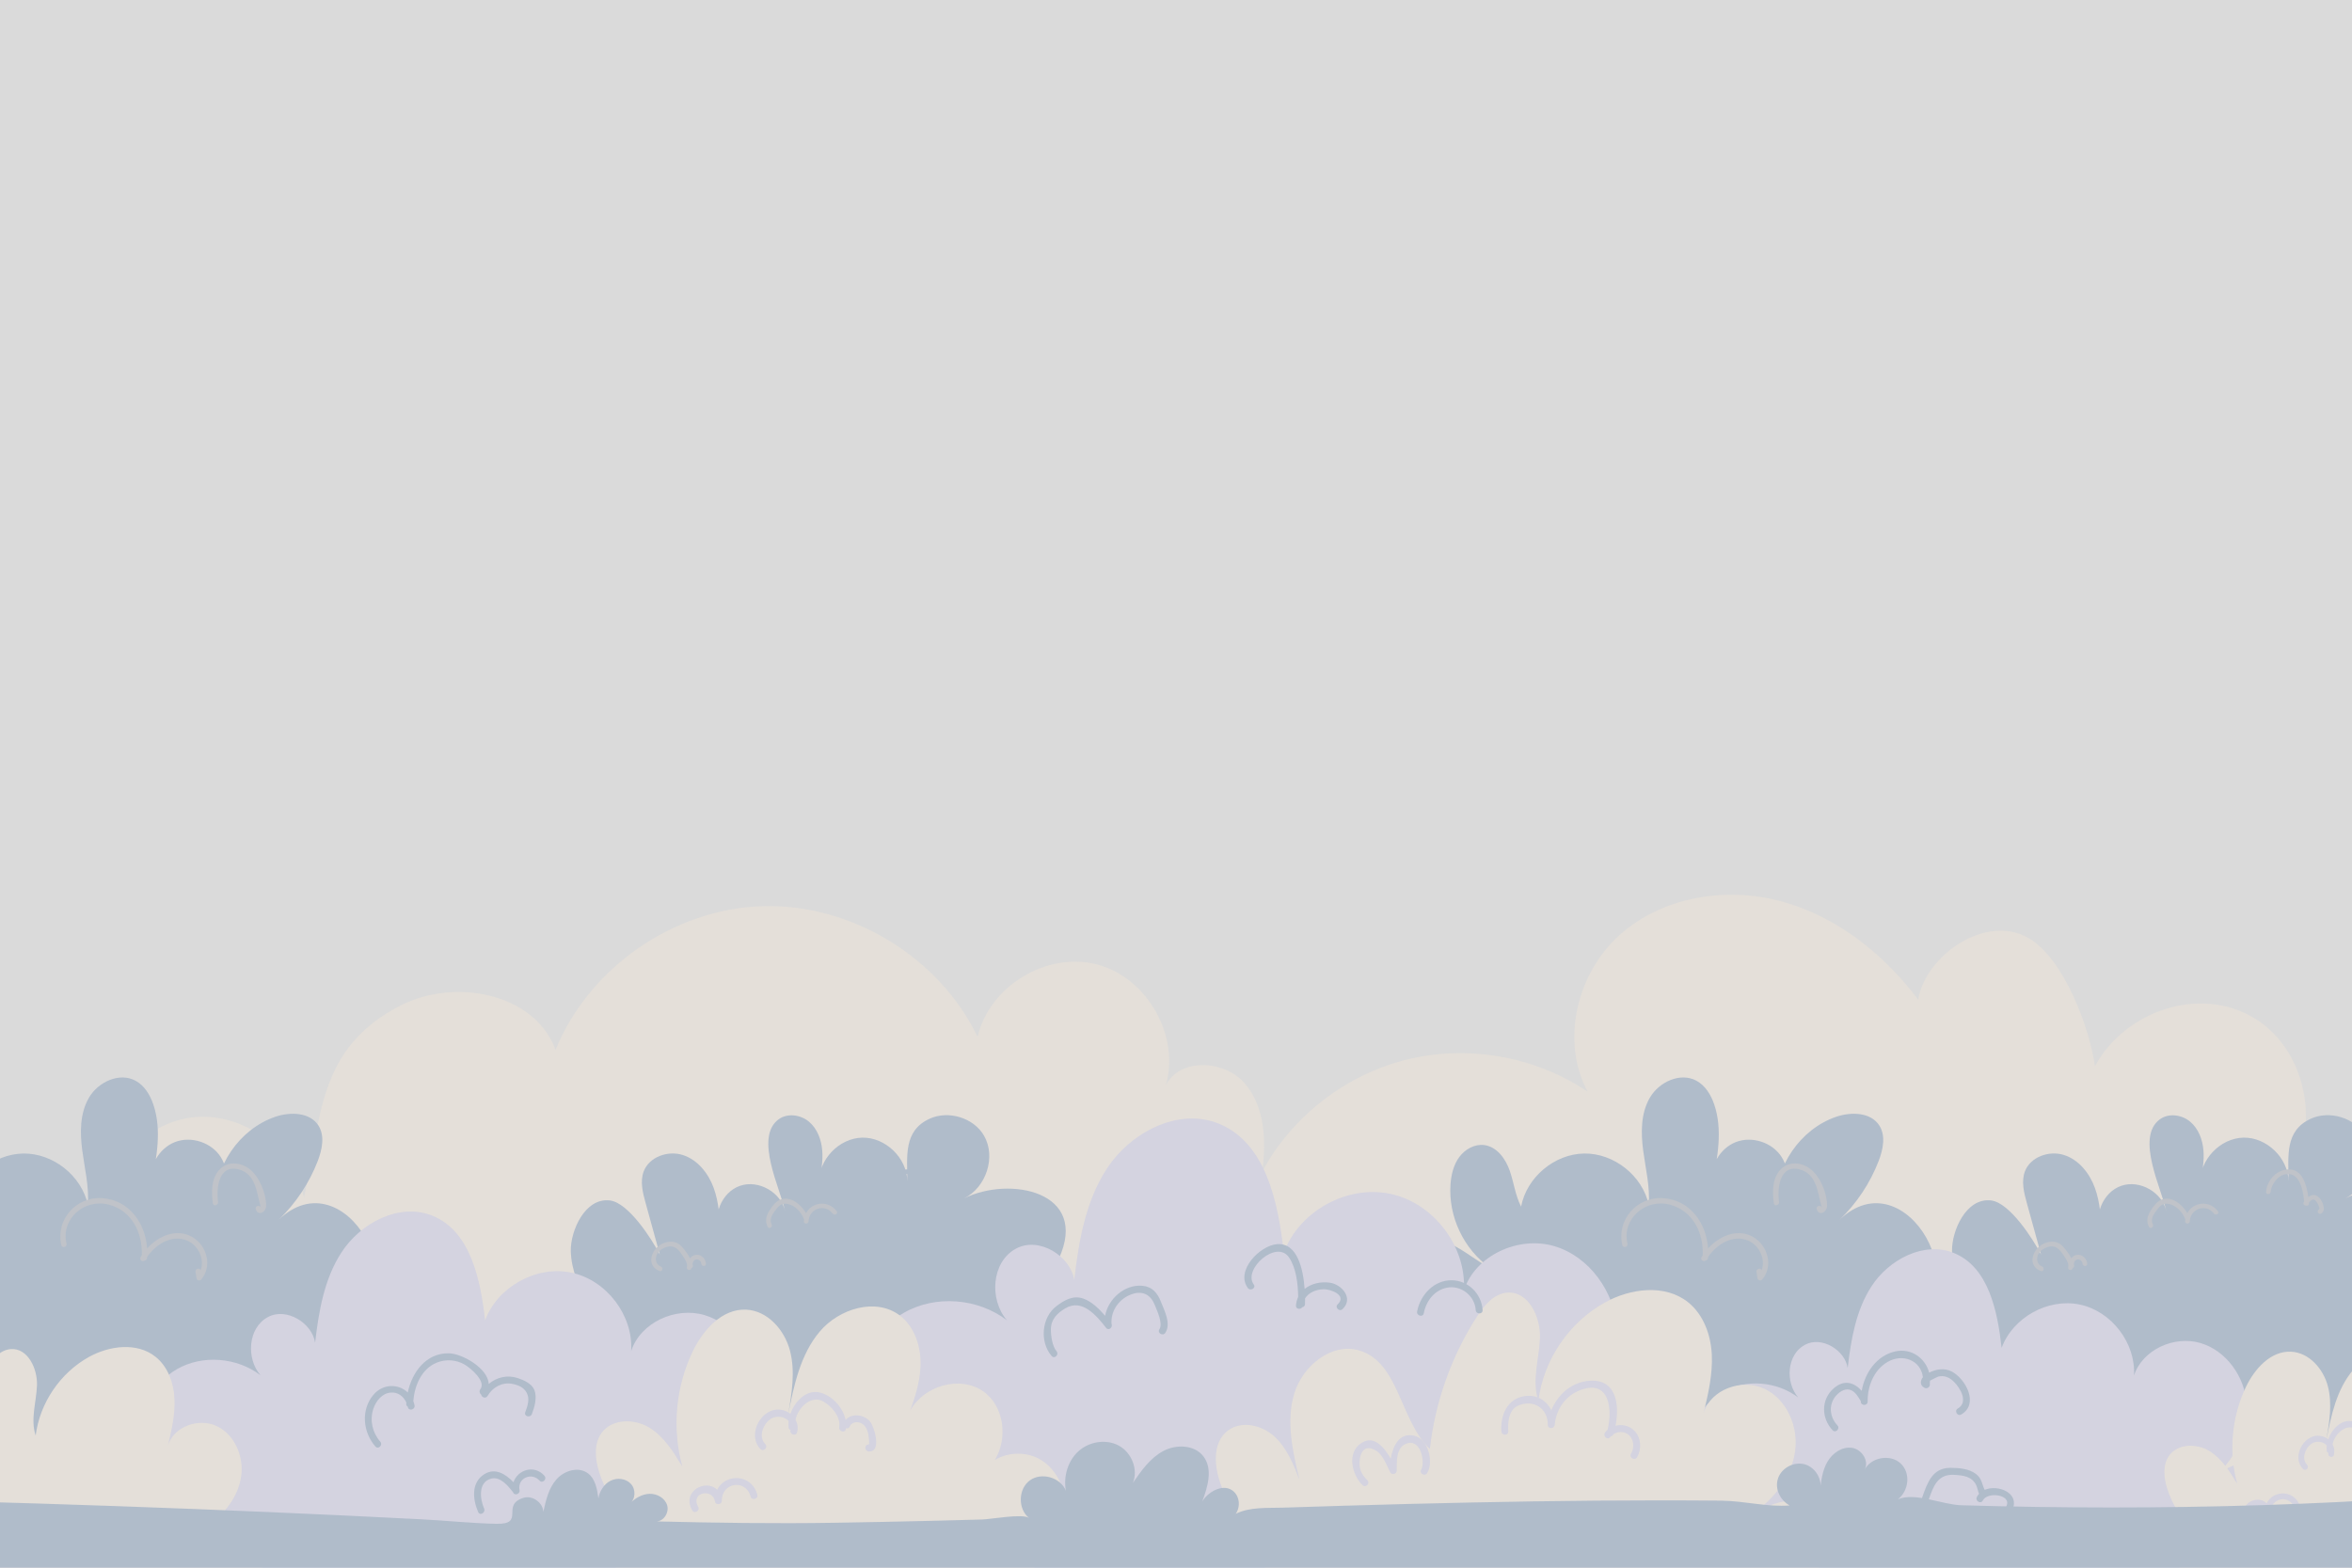 <svg width="1440" height="960" viewBox="0 0 1440 960" fill="none" xmlns="http://www.w3.org/2000/svg">
<rect x="0" y="0" width="1440" height="960" fill="#808080" stroke="none"/>
<g clip-path="url(#clip0_211_188)">
<rect width="1440" height="960" fill="white"/>
<g clip-path="url(#clip1_211_188)">
<rect width="1623" height="1033" transform="translate(-92 -45)" fill="#E5E5E5"/>
<path d="M364.335 919.835C310.235 921.139 259.166 917.247 205.782 923.138C179.805 925.999 37.672 940.916 37.061 910.01C10.748 899.932 -18.555 905.087 -46.699 906.581C-74.844 908.074 -106.714 903.951 -124.018 881.713C-136.901 865.155 -138.374 842.118 -133.975 821.626C-128.418 795.791 -112.63 770.523 -87.916 761.119C-63.203 751.715 -30.217 764.106 -23.859 789.774C-20.028 772.354 -10.808 758.552 3.675 748.348C21.273 735.936 48.05 734.105 62.974 749.611C61.185 718.579 86.256 688.346 117.095 684.328C147.935 680.309 179.91 703.136 186.12 733.6C196.709 684.391 194.267 642.082 244.999 615.847C278.132 598.721 327.264 607.915 340.147 642.903C360.651 592.557 412.435 556.581 466.767 554.919C521.119 553.257 575.009 585.993 598.543 634.971C605.574 604.044 640.687 582.627 671.42 590.537C702.154 598.427 722.573 634.129 713.795 664.593C722.321 647.657 749.518 649.004 761.98 663.31C774.442 677.616 775.347 698.592 772.8 717.38C791.114 683.507 824.163 657.966 861.57 648.793C898.977 639.62 940.11 646.942 972.023 668.486C955.372 637.58 965.371 596.239 991.452 572.717C1017.53 549.196 1056.41 542.779 1090.35 551.889C1124.28 560.999 1153.29 584.099 1174.4 612.165C1178.97 584.962 1215.66 559.421 1241.83 574.359C1263.74 586.855 1279.53 630.069 1282.6 652.917C1300.85 619.276 1346.91 602.824 1380.83 623.884C1413.83 644.354 1422.19 695.457 1397.43 725.374C1408.61 711.825 1431.24 711.952 1444.82 723.06C1458.4 734.189 1463.47 753.314 1461.32 770.734C1459.18 788.154 1450.78 804.185 1441.32 818.954C1468.63 805.511 1502.62 806.668 1528.96 821.963C1547.67 832.84 1563.27 854.341 1557.21 875.107C1550.16 899.238 1520.43 907.001 1495.51 910.41C1432.13 919.078 1368.45 925.389 1304.71 930.775C1245.79 935.74 1188.32 944.198 1130.26 950.909C1084.05 956.253 1037.36 950.636 991.116 945.692C783.031 923.433 573.493 914.786 364.292 919.856L364.335 919.835Z" fill="#EFEAE4"/>
<path d="M1482.77 758.237C1495 759.078 1506.71 765.621 1513.82 775.572C1518.62 782.305 1521.32 790.279 1523.93 798.126C1533.65 827.307 1543.4 856.487 1553.12 885.668C1484.23 884.721 1414.4 880.303 1345.57 882.786C1297.84 884.511 1246.44 888.971 1208.99 850.365C1202.76 843.948 1172.74 786.134 1173.96 785.945C1186.11 783.883 1199.2 789.416 1206.19 799.536C1200.48 789.1 1195.33 777.866 1195.12 765.979C1194.89 753.882 1203.71 733.264 1219.05 735.115C1230.48 736.483 1244.9 758.973 1249.64 768.314C1246.73 757.753 1243.81 747.191 1240.9 736.63C1239.15 730.318 1237.45 723.502 1239.72 717.379C1243.07 708.438 1254.54 704.378 1263.66 707.281C1272.77 710.184 1279.34 718.473 1282.6 727.457C1285.87 736.44 1286.33 746.139 1286.75 755.691C1281.32 744.961 1287.34 730.066 1298.73 726.153C1310.12 722.218 1324.05 730.234 1326.39 742.037C1323.65 728.256 1307.23 696.509 1322.37 685.422C1327.76 681.487 1335.78 682.581 1340.89 686.852C1346.01 691.123 1348.53 697.898 1349.06 704.546C1349.59 711.194 1348.32 717.842 1347.08 724.406C1346.68 710.205 1359.33 696.951 1373.54 696.656C1387.75 696.362 1400.93 709.09 1401.14 723.291C1401.14 708.143 1398.63 692.47 1414.8 685.064C1426.29 679.804 1441.81 684.454 1448.12 695.478C1455.6 708.501 1449.41 727.12 1435.98 733.811C1463.55 720.051 1512.96 729.35 1493.85 770.923C1488.88 781.758 1479.78 790.131 1470.42 797.516C1480.6 795.181 1487.55 810.118 1482.46 819.228C1476.86 829.242 1467.09 833.008 1456.27 835.049C1442.76 837.595 1427.58 837.468 1416.86 843.464C1387.16 860.106 1365.31 882.575 1329.48 886.552C1326.87 886.846 1324.18 887.056 1321.4 887.183" fill="#B9C5D4"/>
<path d="M-68.003 761.582C-59.182 765.474 -51.836 772.143 -43.226 776.498C-59.456 765.116 -69.034 744.919 -67.582 725.164C-67.139 719.252 -65.708 713.256 -62.193 708.501C-58.677 703.746 -52.783 700.443 -46.91 701.201C-39.227 702.21 -33.922 709.511 -31.354 716.811C-28.785 724.112 -27.943 732.043 -24.365 738.902C-21.018 720.998 -3.967 706.629 14.263 706.376C32.493 706.124 49.944 719.967 53.796 737.787C54.596 726.678 51.859 715.654 50.386 704.63C48.912 693.606 48.87 681.698 54.512 672.104C60.153 662.489 73.121 656.493 82.93 661.774C88.424 664.72 91.877 670.463 93.876 676.354C99.16 691.923 95.918 708.922 92.634 725.037C90.803 714.581 97.16 703.262 107.054 699.391C116.948 695.52 129.305 699.496 135.072 708.417C140.84 717.337 139.388 730.234 131.788 737.64C130.82 714.413 146.482 691.481 168.459 683.907C177.658 680.751 189.699 681.025 194.94 689.209C199.003 695.541 197.235 703.915 194.54 710.963C189.32 724.512 181.089 736.903 170.606 746.96C211.023 708.143 258.281 791.52 209.802 815.146C216.791 800.966 239.42 800.461 249.903 812.306C260.387 824.151 259.502 843.022 251.44 856.613C243.378 870.204 229.611 879.419 215.549 886.657C179.594 905.171 144.566 908.137 105.391 908.979C60.617 909.926 16.326 917.521 -28.828 916.763C-42.679 916.532 -56.762 915.9 -69.855 911.377C-131.112 890.212 -116.966 739.996 -67.981 761.603L-68.003 761.582Z" fill="#B9C5D4"/>
<path d="M1171.25 886.615C1120.56 912.703 1060.06 916.679 1005.49 901.405C973.223 892.358 943.142 872.603 921.965 846.641C912.723 835.301 897.083 835.049 884.831 826.191C872.475 817.25 862.77 804.48 858.139 789.9C855.445 781.379 854.729 771.091 860.728 764.464C867.212 757.311 878.832 757.69 887.652 761.582C896.472 765.474 903.819 772.143 912.429 776.498C896.199 765.116 886.621 744.919 888.073 725.164C888.515 719.252 889.947 713.256 893.462 708.501C896.978 703.746 902.872 700.443 908.745 701.201C916.428 702.21 921.733 709.511 924.301 716.811C926.869 724.112 927.711 732.043 931.29 738.902C934.637 720.998 951.688 706.629 969.918 706.376C988.148 706.124 1005.6 719.967 1009.45 737.787C1010.25 726.678 1007.51 715.654 1006.04 704.63C1004.57 693.606 1004.53 681.698 1010.17 672.104C1015.81 662.489 1028.78 656.493 1038.58 661.774C1044.08 664.72 1047.53 670.463 1049.53 676.354C1054.81 691.923 1051.57 708.922 1048.29 725.037C1046.46 714.581 1052.82 703.262 1062.71 699.391C1072.6 695.52 1084.96 699.496 1090.73 708.417C1096.49 717.337 1095.04 730.234 1087.44 737.64C1086.47 714.413 1102.14 691.481 1124.11 683.907C1133.31 680.751 1145.35 681.025 1150.59 689.209C1154.66 695.541 1152.89 703.915 1150.19 710.963C1144.97 724.512 1136.74 736.903 1126.26 746.96C1166.68 708.143 1213.94 791.52 1165.46 815.146C1172.45 800.966 1195.07 800.461 1205.56 812.306C1216.04 824.151 1215.16 843.022 1207.09 856.613C1199.03 870.204 1185.27 879.419 1171.2 886.657L1171.25 886.615Z" fill="#B9C5D4"/>
<path d="M610.584 835.007C597.07 837.552 581.892 837.426 571.177 843.422C541.475 860.064 519.625 882.533 483.796 886.51C446.621 890.633 390.206 878.073 363.345 850.365C357.114 843.948 327.096 786.134 328.317 785.945C340.463 783.883 353.556 789.416 360.545 799.536C354.841 789.1 349.683 777.866 349.473 765.979C349.241 753.882 358.061 733.264 373.407 735.115C384.838 736.483 399.236 758.973 403.994 768.314C401.089 757.753 398.163 747.191 395.258 736.63C393.511 730.318 391.805 723.502 394.079 717.379C397.426 708.438 408.898 704.378 418.013 707.281C427.107 710.184 433.696 718.473 436.959 727.457C440.222 736.44 440.685 746.139 441.106 755.691C435.675 744.961 441.695 730.066 453.084 726.153C464.472 722.218 478.407 730.234 480.744 742.037C478.008 728.256 461.588 696.509 476.724 685.422C482.112 681.487 490.133 682.581 495.248 686.852C500.363 691.123 502.889 697.898 503.416 704.546C503.942 711.194 502.679 717.842 501.437 724.406C501.037 710.205 513.688 696.951 527.897 696.656C542.107 696.362 555.284 709.09 555.495 723.291C555.495 708.143 552.99 692.47 569.157 685.064C580.65 679.804 596.164 684.454 602.48 695.478C609.953 708.501 603.764 727.12 590.334 733.811C617.91 720.051 667.315 729.35 648.202 770.923C643.234 781.758 634.14 790.131 624.772 797.516C634.961 795.181 641.907 810.118 636.813 819.228C631.214 829.242 621.446 833.008 610.626 835.049L610.584 835.007Z" fill="#B9C5D4"/>
<path d="M478.071 949.52C489.249 955.096 502.342 957.473 512.194 964.858H1061.59C1070.03 950.173 1071.59 931.28 1062.77 916.658C1048.63 893.179 1012.25 888.13 991.41 905.276C1002.67 893.747 1009.79 878.178 1010.92 862.084C994.547 858.886 976.843 863.451 964.045 874.16C980.801 858.886 991.705 836.459 990.147 813.863C988.59 791.267 973.223 769.408 951.456 763.054C929.69 756.701 903.335 768.651 896.262 790.173C897.904 763.202 877.569 736.567 851.087 731.055C824.606 725.521 795.303 741.784 785.999 767.157C782.546 736.398 775.116 700.065 746.487 688.22C721.584 677.911 692.029 693.374 677.441 716.012C664.537 736.02 660.474 760.109 657.695 783.925C655.506 769.198 636.14 756.932 621.952 764.653C606.942 772.816 605.553 795.875 616.499 808.498C598.796 794.97 572.777 792.761 553.369 803.933C533.56 815.357 522.382 839.72 525.856 862.189C521.498 851.964 505.563 847.399 495.648 854.131C484.049 862.021 481.544 878.83 486.133 892.085C490.722 905.339 500.763 915.859 510.51 925.936C503.71 919.162 496.574 912.177 487.501 909.042C478.429 905.928 466.809 907.927 461.841 916.153C454.642 928.061 465.609 943.293 478.071 949.52Z" fill="#DEDDEB"/>
<path d="M47.186 956.568C53.775 959.851 61.185 961.765 67.795 964.858H522.656C527.582 953.686 527.855 940.432 521.519 929.891C510.047 910.851 480.534 906.749 463.63 920.655C472.766 911.293 478.534 898.67 479.46 885.626C466.177 883.038 451.8 886.741 441.422 895.409C455.02 883.017 463.862 864.84 462.599 846.494C461.335 828.148 448.874 810.434 431.212 805.279C413.551 800.125 392.184 809.824 386.438 827.286C387.764 805.405 371.26 783.799 349.788 779.317C328.317 774.836 304.551 788.028 296.994 808.603C294.194 783.651 288.152 754.176 264.955 744.562C244.767 736.209 220.769 748.727 208.939 767.115C198.477 783.357 195.172 802.902 192.92 822.215C191.151 810.265 175.426 800.314 163.912 806.584C151.745 813.211 150.608 831.914 159.491 842.16C145.135 831.199 124.021 829.39 108.275 838.457C92.213 847.714 83.141 867.491 85.962 885.71C82.425 877.421 69.5 873.718 61.459 879.188C52.049 885.584 50.028 899.217 53.754 909.989C57.48 920.74 65.627 929.281 73.542 937.465C68.026 931.974 62.237 926.294 54.87 923.769C47.502 921.245 38.071 922.864 34.051 929.534C28.199 939.191 37.103 951.54 47.207 956.59L47.186 956.568Z" fill="#DEDDEB"/>
<path d="M999.241 959.408C1003.6 961.596 1008.38 963.111 1012.97 964.857H1430.78C1434.4 955.201 1434.27 944.155 1428.9 935.256C1418.51 918.004 1391.75 914.301 1376.45 926.904C1384.74 918.425 1389.96 906.98 1390.8 895.156C1378.76 892.821 1365.75 896.166 1356.34 904.013C1368.66 892.8 1376.66 876.305 1375.52 859.706C1374.38 843.085 1363.08 827.033 1347.08 822.383C1331.08 817.713 1311.72 826.507 1306.52 842.307C1307.72 822.489 1292.77 802.923 1273.32 798.862C1253.87 794.802 1232.33 806.752 1225.49 825.392C1222.95 802.775 1217.49 776.077 1196.46 767.388C1178.17 759.814 1156.45 771.175 1145.73 787.817C1136.26 802.523 1133.27 820.237 1131.23 837.721C1129.63 826.886 1115.38 817.881 1104.96 823.561C1093.93 829.558 1092.92 846.494 1100.96 855.793C1087.95 845.863 1068.83 844.222 1054.56 852.448C1040.02 860.842 1031.79 878.746 1034.35 895.261C1031.15 887.751 1019.45 884.384 1012.15 889.349C1003.62 895.156 1001.79 907.506 1005.16 917.247C1008.52 926.988 1015.91 934.73 1023.07 942.136C1018.08 937.149 1012.84 932.016 1006.17 929.723C999.494 927.43 990.947 928.902 987.305 934.94C982.001 943.692 990.063 954.885 999.22 959.45L999.241 959.408Z" fill="#DEDDEB"/>
<path d="M772.821 956.631C774.253 959.598 775.831 962.312 777.473 964.857H1106.85C1109.31 963.406 1111.63 961.744 1113.76 959.787C1121.88 952.297 1126.16 939.485 1120.7 929.87C1116.49 922.443 1107.5 918.677 1098.96 918.741C1090.41 918.783 1082.22 922.044 1074.58 925.852C1086.94 916.994 1096.89 903.866 1099.04 888.823C1101.19 873.781 1094.14 857.055 1080.41 850.491C1066.69 843.927 1047.43 850.68 1043.05 865.239C1045.85 853.478 1048.65 841.507 1048.04 829.431C1047.43 817.355 1042.92 804.921 1033.45 797.389C1019.37 786.218 998.336 788.869 982.611 797.579C960.634 809.739 945.015 832.755 941.857 857.665C937.731 845.463 942.362 832.229 942.847 819.354C943.331 806.478 935.816 790.699 922.954 791.541C914.639 792.088 908.576 799.43 904.093 806.457C888.536 830.736 878.642 858.633 875.422 887.288C857.066 869.741 856.602 834.27 832.289 826.991C815.259 821.878 797.387 836.5 792.335 853.542C787.283 870.583 791.43 888.845 795.577 906.117C791.809 896.482 787.809 886.467 780.126 879.524C772.442 872.582 759.959 869.784 751.728 876.053C741.772 883.648 743.35 899.132 748.066 910.725C754.57 926.735 765.264 941.063 772.821 956.631Z" fill="#EFEAE4"/>
<path d="M-113.43 958.273C-112.272 960.65 -111.03 962.817 -109.704 964.858H153.934C155.913 963.701 157.765 962.375 159.47 960.797C165.975 954.801 169.385 944.555 165.027 936.855C161.659 930.901 154.46 927.893 147.619 927.935C140.777 927.977 134.23 930.586 128.105 933.636C137.998 926.546 145.977 916.048 147.682 903.993C149.387 891.938 143.745 878.557 132.757 873.318C121.768 868.059 106.359 873.466 102.844 885.121C105.075 875.696 107.328 866.123 106.844 856.445C106.359 846.768 102.739 836.816 95.16 830.799C83.898 821.858 67.058 823.983 54.47 830.946C36.871 840.687 24.389 859.117 21.841 879.041C18.536 869.279 22.241 858.675 22.641 848.388C23.02 838.079 17 825.455 6.706 826.129C0.054 826.57 -4.788 832.44 -8.387 838.058C-20.849 857.497 -28.764 879.819 -31.332 902.752C-46.026 888.719 -46.384 860.316 -65.855 854.489C-79.496 850.407 -93.79 862.105 -97.831 875.738C-101.873 889.371 -98.568 903.993 -95.221 917.815C-98.231 910.094 -101.431 902.099 -107.578 896.545C-113.724 890.991 -123.723 888.74 -130.312 893.768C-138.269 899.848 -137.027 912.24 -133.259 921.518C-128.039 934.331 -119.492 945.818 -113.451 958.252L-113.43 958.273Z" fill="#EFEAE4"/>
<path d="M386.522 964.858H626.204C626.456 964.689 626.751 964.542 627.004 964.374C638.834 956.695 648.665 945.081 651.612 931.28C654.559 917.5 649.486 901.636 637.55 894.126C629.088 888.803 617.489 888.992 609.111 893.999C617.173 880.871 614.942 861.053 601.953 851.985C587.576 841.95 565.304 848.787 557.263 863.83C560.463 855.015 563.22 846.01 563.599 836.69C564.062 825.034 560.189 812.58 550.885 805.532C536.233 794.444 513.751 801.345 501.9 815.378C490.048 829.411 486.07 848.282 482.512 866.312C484.765 853.332 486.996 839.888 483.67 827.138C480.365 814.389 469.882 802.502 456.725 801.976C442.053 801.387 430.412 814.389 424.076 827.622C413.656 849.334 411.361 874.833 417.74 898.06C412.267 888.992 406.457 879.567 397.384 874.118C388.311 868.669 374.965 868.732 368.544 877.147C363.429 883.859 364.271 893.368 366.797 901.426C370.544 913.418 377.617 924.295 386.88 932.795C376.902 928.04 365.618 925.978 354.609 927.156C352.904 927.346 369.934 953.665 372.165 955.79C376.754 960.124 381.491 962.607 386.543 964.879L386.522 964.858Z" fill="#EFEAE4"/>
<path d="M999.409 875.065C996.462 872.813 992.589 872.224 989.095 873.108C991.537 860.401 989.81 844.537 973.454 845.526C962.382 846.199 953.751 853.836 949.835 863.577C946.93 857.771 941.099 853.921 933.669 854.931C922.785 856.382 918.575 866.67 919.207 876.516C919.375 879.209 923.585 879.23 923.417 876.516C923.08 871.32 923.522 863.388 929.374 860.8C938.489 856.761 947.709 862.021 947.646 872.477C947.646 875.233 951.604 875.128 951.856 872.477C952.74 862.925 958.466 854.615 967.623 851.207C985.916 844.369 987.2 863.83 984.211 875.654C983.706 876.095 983.222 876.558 982.78 877.105C981.117 879.209 984.085 882.197 985.748 880.072C985.916 879.861 986.106 879.693 986.295 879.504C986.948 879.398 987.537 878.999 987.811 878.241C990.421 876.579 993.915 876.348 996.61 878.241C1000.44 880.955 1000.82 886.425 998.61 890.255C997.262 892.611 1000.88 894.736 1002.25 892.379C1005.45 886.825 1004.71 879.146 999.409 875.107V875.065Z" fill="#DEDDEB"/>
<path d="M865.949 879.209C856.644 877.063 852.813 885.436 851.508 893.305C847.445 886.341 841.298 878.662 833.594 883.606C824.374 889.518 827.721 903.109 834.183 909.442C836.12 911.335 839.088 908.369 837.152 906.475C834.604 903.972 832.752 901.173 832.415 897.534C831.952 892.737 833.657 882.617 842.961 888.613C846.772 891.075 849.213 897.807 851.213 901.615C852.203 903.488 855.15 902.583 855.129 900.563C855.108 895.198 854.644 886.657 860.707 884.153C870.011 880.303 872.685 895.682 870.138 899.911C868.727 902.246 872.369 904.35 873.78 902.036C877.842 895.304 874.474 881.208 865.97 879.251L865.949 879.209Z" fill="#DEDDEB"/>
<path d="M986.779 920.655C979.348 922.949 970.296 931.953 973.096 940.263C973.959 942.809 978.022 941.715 977.159 939.148C975.243 933.426 982.464 926.736 987.432 924.947C993.431 922.801 999.178 927.051 1000.04 933.131C1000.42 935.803 1004.48 934.667 1004.1 932.016C1002.97 924.001 994.673 918.236 986.779 920.676V920.655Z" fill="#DEDDEB"/>
<path d="M532.76 870.604C529.203 866.228 521.414 865.092 517.73 869.573C516.088 861.557 508.678 853.752 500.869 852.553C493.206 851.375 486.575 858.317 483.944 865.765C480.555 863.156 475.734 862.252 471.398 864.271C463.23 868.079 458.746 880.345 465.567 887.33C467.461 889.265 470.429 886.299 468.535 884.363C464.262 879.987 467.019 872.54 471.293 869.258C474.808 866.565 480.323 867.196 482.849 870.268C482.681 871.635 482.681 872.982 482.849 874.223C482.976 875.043 483.439 875.464 484.028 875.632C484.028 875.716 484.028 875.801 483.986 875.906C483.376 878.536 487.438 879.672 488.049 877.021C488.701 874.202 488.238 871.614 487.059 869.426C488.491 862.02 496.469 854.32 503.584 857.96C509.015 860.737 514.888 867.596 513.815 873.949C513.373 876.6 517.435 877.736 517.877 875.064C517.899 874.896 517.898 874.707 517.92 874.538C518.762 874.854 519.709 874.707 520.172 873.613C521.667 870.141 526.34 870.204 528.845 872.582C530.381 874.033 531.181 876.074 531.623 878.073C531.708 878.409 532.55 884.637 531.855 884.595C529.161 884.405 529.161 888.613 531.855 888.803C539.959 889.392 535.392 873.865 532.739 870.625L532.76 870.604Z" fill="#DEDDEB"/>
<path d="M463.651 915.332C460.094 902.225 443.906 902.288 439.085 912.345C432.37 905.381 417.108 913.06 423.802 924.863C425.129 927.219 428.77 925.094 427.444 922.738C422.371 913.776 436.538 911.019 437.801 919.603C438.159 921.96 441.99 921.37 441.927 919.035C441.674 907.864 456.578 905.381 459.567 916.447C460.283 919.056 464.346 917.941 463.63 915.332H463.651Z" fill="#DEDDEB"/>
<path d="M1343.46 964.858H1545.27C1545.48 964.71 1545.71 964.605 1545.95 964.458C1555.9 957.999 1564.18 948.216 1566.66 936.603C1569.14 924.989 1564.87 911.651 1554.83 905.318C1547.71 900.837 1537.93 901.005 1530.87 905.213C1537.65 894.168 1535.78 877.463 1524.85 869.847C1512.75 861.389 1493.99 867.154 1487.21 879.819C1489.91 872.393 1492.22 864.819 1492.54 856.971C1492.94 847.167 1489.68 836.669 1481.85 830.736C1469.51 821.395 1450.59 827.223 1440.59 839.025C1430.59 850.828 1427.26 866.733 1424.25 881.902C1426.15 870.983 1428.02 859.643 1425.24 848.914C1422.46 838.184 1413.64 828.169 1402.55 827.728C1390.19 827.223 1380.4 838.184 1375.06 849.313C1366.3 867.596 1364.36 889.055 1369.71 908.621C1365.1 900.984 1360.22 893.053 1352.57 888.466C1344.93 883.88 1333.69 883.943 1328.28 891.033C1323.97 896.692 1324.68 904.708 1326.81 911.483C1329.97 921.581 1335.92 930.733 1343.71 937.886C1335.31 933.889 1325.8 932.143 1316.54 933.131C1315.1 933.279 1329.44 955.453 1331.33 957.242C1335.21 960.881 1339.19 962.985 1343.44 964.9L1343.46 964.858Z" fill="#EFEAE4"/>
<path d="M1466.61 885.479C1463.6 881.797 1457.05 880.829 1453.93 884.616C1452.54 877.863 1446.31 871.298 1439.72 870.289C1433.28 869.3 1427.68 875.128 1425.47 881.397C1422.61 879.188 1418.57 878.431 1414.91 880.135C1408.02 883.354 1404.25 893.663 1410 899.553C1411.6 901.194 1414.11 898.691 1412.51 897.05C1408.91 893.368 1411.22 887.078 1414.84 884.321C1417.81 882.049 1422.44 882.575 1424.57 885.184C1424.42 886.341 1424.42 887.456 1424.57 888.508C1424.67 889.202 1425.07 889.56 1425.56 889.707C1425.56 889.792 1425.56 889.855 1425.52 889.939C1424.99 892.148 1428.42 893.095 1428.93 890.886C1429.47 888.508 1429.09 886.32 1428.1 884.49C1429.3 878.241 1436.02 871.761 1442.02 874.833C1446.59 877.168 1451.53 882.954 1450.65 888.298C1450.27 890.528 1453.7 891.496 1454.06 889.245C1454.08 889.097 1454.08 888.95 1454.1 888.803C1454.82 889.076 1455.62 888.929 1456 888.024C1457.26 885.1 1461.2 885.142 1463.3 887.162C1464.59 888.382 1465.26 890.086 1465.64 891.79C1465.7 892.085 1466.42 897.323 1465.83 897.281C1463.55 897.113 1463.55 900.669 1465.83 900.816C1472.65 901.321 1468.8 888.235 1466.56 885.5L1466.61 885.479Z" fill="#DEDDEB"/>
<path d="M1408.42 923.159C1405.43 912.114 1391.79 912.177 1387.75 920.634C1382.11 914.765 1369.25 921.244 1374.89 931.175C1376 933.152 1379.08 931.385 1377.94 929.386C1373.67 921.855 1385.6 919.519 1386.68 926.736C1386.97 928.734 1390.21 928.229 1390.15 926.273C1389.94 916.868 1402.49 914.786 1405.01 924.085C1405.6 926.273 1409.03 925.347 1408.42 923.138V923.159Z" fill="#DEDDEB"/>
<path d="M710.743 797.095C708.638 791.751 705.417 787.859 699.312 787.354C688.45 786.47 678.493 795.412 676.599 805.742C672.852 801.387 668.368 797.032 663.295 795.222C657.064 792.992 651.633 796.148 646.728 799.893C637.739 806.71 636.371 821.647 643.865 830.378C645.633 832.44 648.602 829.452 646.833 827.412C644.265 824.403 643.381 817.965 643.402 814.157C643.402 807.846 647.254 804.164 652.222 801.176C662.516 795.012 671.273 805.595 677.272 813.189C678.83 815.167 681.504 812.706 680.514 810.665C679.925 802.291 685.651 794.675 693.734 792.256C699.944 790.384 704.638 793.098 706.996 799.094C708.385 802.628 712.174 810.433 709.838 814.031C708.364 816.303 712.006 818.428 713.48 816.156C717.142 810.497 712.911 802.649 710.743 797.116V797.095Z" fill="#B9C5D4"/>
<path d="M814.206 785.502C808.67 784.661 802.839 786.007 798.755 789.289C797.871 777.003 794.25 760.929 781.873 761.876C771.305 762.697 756.275 778.181 763.959 788.7C765.537 790.867 769.2 788.764 767.6 786.575C760.78 777.255 781.599 758.804 789.219 770.039C793.577 776.498 794.693 786.092 794.798 794.234C794.061 795.79 793.598 797.537 793.451 799.472C793.303 801.723 796.187 802.06 797.261 800.545C798.145 800.377 798.945 799.746 798.987 798.589C799.008 797.579 799.029 796.401 799.008 795.117C801.197 791.499 805.66 789.71 810.102 789.479C814.375 789.268 824.942 793.055 819.006 798.694C817.027 800.566 820.016 803.533 821.974 801.66C828.858 795.138 821.658 786.596 814.227 785.481L814.206 785.502Z" fill="#B9C5D4"/>
<path d="M888.578 783.988C877.822 784.009 869.549 793.034 867.633 803.091C867.128 805.742 871.191 806.878 871.696 804.206C873.127 796.737 878.179 789.984 886.01 788.511C894.641 786.891 902.977 793.56 903.503 802.27C903.672 804.963 907.882 804.984 907.713 802.27C907.124 792.277 898.83 783.967 888.599 783.988H888.578Z" fill="#B9C5D4"/>
<path d="M327.138 851.123C325.559 847.252 320.655 845.106 316.95 843.885C310.592 841.782 304.003 843.401 299.204 847.504C298.846 837.847 282.827 828.843 274.848 828.716C260.85 828.485 252.303 840.246 249.651 852.722C244.009 847.252 234.347 847.167 228.453 854.342C220.854 863.578 222.222 877.106 229.842 885.794C231.632 887.835 234.6 884.848 232.81 882.828C227.99 877.337 226.243 869.679 228.579 862.694C230.2 857.897 233.926 853.121 239.378 852.743C243.736 852.427 247.125 855.204 248.788 858.865C248.788 859.138 248.746 859.412 248.725 859.685C248.704 860.527 249.104 861.074 249.651 861.39C249.672 861.495 249.714 861.579 249.735 861.684C250.24 864.335 254.303 863.22 253.798 860.569C253.629 859.643 253.356 858.802 253.04 857.981C253.798 848.493 258.092 838.205 267.439 834.418C272.954 832.188 279.08 832.588 284.321 835.533C287.879 837.532 297.857 845.842 294.089 850.723C293.183 851.901 293.689 853.353 294.615 854.047C294.91 855.709 297.394 856.698 298.488 854.826C301.562 849.566 307.308 846.284 313.476 847.399C317.139 848.072 320.697 849.524 322.444 852.827C324.486 856.677 323.054 860.906 321.581 864.819C320.612 867.344 324.675 868.438 325.643 865.934C327.285 861.642 328.969 855.646 327.138 851.123Z" fill="#B9C5D4"/>
<path d="M1194.8 839.803C1190.44 837.594 1185.37 838.394 1181.1 840.561C1178.84 831.746 1170.19 825.413 1160.47 827.538C1148.95 830.063 1141.77 840.624 1139.82 851.69C1135.14 846.536 1129.02 844.495 1122.49 850.344C1114.81 857.223 1115.12 868.542 1121.99 875.822C1123.84 877.799 1126.83 874.812 1124.95 872.855C1120.03 867.638 1119.36 859.748 1124.41 854.32C1126.7 851.859 1130.28 849.734 1133.63 851.438C1136.17 852.721 1137.82 855.625 1139.25 857.981C1139.25 858.086 1139.25 858.17 1139.25 858.275C1139.29 860.989 1143.5 860.989 1143.46 858.275C1143.33 848.934 1147.23 838.899 1155.67 833.997C1165.04 828.569 1176.09 833.134 1177.29 843.338C1175.62 845.484 1175.31 848.492 1178.4 849.902C1180.34 850.786 1182.04 848.703 1181.45 847.23C1181.45 847.146 1181.52 847.083 1181.54 846.999C1181.58 846.494 1181.6 846.01 1181.6 845.505C1183.31 844.537 1186.44 843.022 1186.63 842.98C1190.49 842.012 1193.66 843.548 1196.36 846.22C1200.25 850.091 1205.3 858.717 1198.63 862.546C1196.3 863.893 1198.4 867.532 1200.76 866.186C1211.81 859.811 1203.45 844.2 1194.78 839.782L1194.8 839.803Z" fill="#B9C5D4"/>
<path d="M1215.09 912.345C1213.37 908.726 1213.37 905.276 1209.7 902.562C1205.33 899.301 1199.37 898.88 1194.11 898.859C1183.1 898.838 1180.04 907.948 1176.8 917.121C1175.9 919.687 1179.96 920.781 1180.87 918.236C1183.67 910.304 1186.21 902.562 1196.44 903.151C1201.81 903.467 1207.45 903.972 1210.04 909.736C1210.8 911.44 1210.9 913.102 1211.66 914.764C1211.14 915.332 1210.69 915.985 1210.32 916.721C1209.12 919.14 1212.74 921.265 1213.96 918.846C1216.74 913.271 1231.7 915.164 1228.46 922.191C1227.35 924.632 1230.97 926.778 1232.1 924.316C1236.69 914.323 1223.3 908.81 1215.11 912.345H1215.09Z" fill="#B9C5D4"/>
<path d="M333.327 903.698C326.991 896.629 316.865 900.143 314.381 907.674C309.645 902.73 303.225 898.586 296.552 902.73C288.321 907.843 289.415 918.257 292.763 925.936C293.836 928.419 297.478 926.273 296.404 923.811C293.899 918.046 292.531 907.801 300.53 905.507C306.235 903.866 311.013 909.883 314.108 913.755C314.781 916.153 318.592 915.038 318.086 912.471C316.655 905.108 325.538 901.342 330.338 906.686C332.148 908.705 335.116 905.718 333.306 903.719L333.327 903.698Z" fill="#B9C5D4"/>
<path d="M512.278 741.721C506.952 734.694 497.079 736.104 493.522 742.878C490.449 737.682 484.491 732.611 478.408 734.379C475.187 735.304 472.703 738.734 471.019 741.448C469.04 744.603 468.303 747.822 469.987 751.252C470.787 752.893 473.25 751.462 472.429 749.821C470.935 746.791 472.577 744.077 474.324 741.658C476.471 738.691 478.513 736.293 482.618 737.345C487.08 738.481 490.512 742.247 492.133 746.392C492.175 746.518 492.259 746.602 492.322 746.686C492.259 747.086 492.196 747.486 492.175 747.885C492.091 749.716 494.932 749.716 495.017 747.885C495.353 740.08 505.016 736.819 509.815 743.152C510.91 744.582 513.373 743.173 512.257 741.721H512.278Z" fill="#C9CDD3"/>
<path d="M574.103 733.285C571.872 731.033 569.514 731.496 567.578 732.99C566.631 725.795 563.957 716.454 556.337 716.117C548.506 715.78 542.38 722.45 541.707 729.855C541.538 731.665 544.38 731.665 544.549 729.855C545.075 724.112 550.885 717.358 557.242 719.231C562.947 720.914 564.568 730.087 565.031 735.788C564.946 735.914 564.862 736.062 564.778 736.188C564.126 737.282 565.115 738.292 566.104 738.271C566.946 738.565 568.041 738.144 567.978 736.987C567.978 736.84 567.957 736.672 567.936 736.525C568.988 735.052 570.483 733.642 572.104 735.241C572.735 735.872 575.24 739.933 574.019 740.669C572.462 741.616 573.893 744.077 575.451 743.11C578.861 741.027 576.23 735.367 574.103 733.221V733.285Z" fill="#B9C5D4"/>
<path d="M425.823 768.461C424.413 768.693 423.255 769.492 422.455 770.565C421.192 767.83 419.066 765.221 417.445 763.412C414.246 759.836 409.951 759.667 405.699 761.519C398.815 764.527 395.09 775.004 403.847 778.329C405.552 778.981 406.288 776.246 404.604 775.594C401.11 774.268 400.857 770.018 402.689 767.325C404.036 765.327 406.373 764.064 408.667 763.454C412.183 762.507 414.772 764.443 416.687 767.157C418.119 769.198 421.361 773.363 420.561 775.951C420.034 777.697 422.771 778.455 423.297 776.709C423.318 776.645 423.318 776.561 423.339 776.498C423.929 776.267 424.392 775.678 424.16 774.878C423.739 773.384 424.56 771.575 426.181 771.26C427.76 770.944 429.297 772.354 429.381 773.868C429.507 775.678 432.349 775.699 432.223 773.868C432.012 770.67 429.128 767.893 425.802 768.44L425.823 768.461Z" fill="#C9CDD3"/>
<path d="M1357.94 741.721C1352.62 734.694 1342.74 736.104 1339.19 742.878C1336.11 737.682 1330.16 732.611 1324.07 734.379C1320.85 735.304 1318.37 738.734 1316.68 741.448C1314.71 744.603 1313.97 747.822 1315.65 751.252C1316.45 752.893 1318.92 751.462 1318.09 749.821C1316.6 746.791 1318.24 744.077 1319.99 741.658C1322.14 738.691 1324.18 736.293 1328.28 737.345C1332.75 738.481 1336.18 742.247 1337.8 746.392C1337.84 746.518 1337.92 746.602 1337.99 746.686C1337.92 747.086 1337.86 747.486 1337.84 747.885C1337.76 749.716 1340.6 749.716 1340.68 747.885C1341.02 740.08 1350.68 736.819 1355.48 743.152C1356.57 744.582 1359.04 743.173 1357.92 741.721H1357.94Z" fill="#C9CDD3"/>
<path d="M1419.77 733.285C1417.54 731.033 1415.18 731.496 1413.24 732.99C1412.3 725.795 1409.62 716.454 1402 716.117C1394.17 715.78 1388.05 722.45 1387.37 729.855C1387.2 731.665 1390.05 731.665 1390.21 729.855C1390.74 724.112 1396.55 717.358 1402.91 719.231C1408.61 720.914 1410.23 730.087 1410.7 735.788C1410.61 735.914 1410.53 736.062 1410.44 736.188C1409.79 737.282 1410.78 738.292 1411.77 738.271C1412.61 738.565 1413.71 738.144 1413.64 736.987C1413.64 736.84 1413.62 736.672 1413.6 736.525C1414.65 735.052 1416.15 733.642 1417.77 735.241C1418.4 735.872 1420.91 739.933 1419.68 740.669C1418.13 741.616 1419.56 744.077 1421.12 743.11C1424.53 741.027 1421.89 735.367 1419.77 733.221V733.285Z" fill="#C9CDD3"/>
<path d="M1271.49 768.461C1270.08 768.693 1268.92 769.492 1268.12 770.565C1266.86 767.83 1264.73 765.221 1263.11 763.412C1259.91 759.836 1255.62 759.667 1251.36 761.519C1244.48 764.527 1240.75 775.004 1249.51 778.329C1251.22 778.981 1251.95 776.246 1250.27 775.594C1246.78 774.268 1246.52 770.018 1248.35 767.325C1249.7 765.327 1252.04 764.064 1254.33 763.454C1257.85 762.507 1260.44 764.443 1262.35 767.157C1263.78 769.198 1267.03 773.363 1266.23 775.951C1265.7 777.697 1268.44 778.455 1268.96 776.709C1268.98 776.645 1268.98 776.561 1269 776.498C1269.59 776.267 1270.06 775.678 1269.83 774.878C1269.4 773.384 1270.23 771.575 1271.85 771.26C1273.43 770.944 1274.96 772.354 1275.05 773.868C1275.17 775.678 1278.01 775.699 1277.89 773.868C1277.68 770.67 1274.79 767.893 1271.47 768.44L1271.49 768.461Z" fill="#C9CDD3"/>
<path d="M1073.78 757.732C1064.08 751.799 1052.84 756.743 1045.76 764.485C1044.75 749.169 1034.88 734.821 1018.21 733.706C1002.34 732.633 989.621 746.855 993.242 762.465C993.726 764.527 996.905 763.665 996.42 761.582C992.842 746.182 1007.56 733.832 1022.33 737.682C1036.5 741.364 1043.05 755.06 1042.5 768.693C1042.25 769.072 1042.02 769.45 1041.78 769.85C1040.82 771.533 1043.07 773.027 1044.29 771.891C1044.98 771.765 1045.64 771.26 1045.7 770.376C1045.7 770.166 1045.72 769.976 1045.74 769.766C1051 762.066 1060.75 755.775 1070.18 759.646C1077.04 762.465 1081.17 771.07 1078.52 777.887C1078.01 776.057 1075.07 776.94 1075.4 778.939C1075.61 780.264 1075.84 781.569 1076.05 782.894C1076.24 784.093 1078.03 784.493 1078.81 783.63C1085.78 775.636 1082.54 763.097 1073.78 757.732Z" fill="#C9CDD3"/>
<path d="M1108.22 715.696C1102.68 711.594 1094.89 711.005 1089.97 716.349C1084.98 721.755 1085.06 730.129 1086.03 736.903C1086.33 738.986 1089.51 738.103 1089.21 736.02C1088.03 727.857 1089.51 713.003 1101.65 716.054C1112.7 718.831 1112.79 730.907 1115.46 739.596C1114.83 737.577 1111.65 738.439 1112.28 740.48C1113.69 745.066 1118.62 742.226 1118.64 738.397C1118.66 730.76 1114.43 720.283 1108.2 715.696H1108.22Z" fill="#C9CDD3"/>
<path d="M118.085 757.732C108.38 751.799 97.139 756.743 90.066 764.485C89.056 749.169 79.183 734.821 62.511 733.706C46.639 732.633 33.925 746.855 37.545 762.465C38.029 764.527 41.208 763.665 40.724 761.582C37.145 746.182 51.86 733.832 66.637 737.682C80.804 741.364 87.351 755.06 86.804 768.693C86.551 769.072 86.319 769.45 86.088 769.85C85.12 771.533 87.372 773.027 88.593 771.891C89.288 771.765 89.94 771.26 90.003 770.376C90.003 770.166 90.024 769.976 90.045 769.766C95.308 762.066 105.054 755.775 114.485 759.646C121.348 762.465 125.474 771.07 122.821 777.887C122.316 776.057 119.369 776.94 119.706 778.939C119.916 780.264 120.148 781.569 120.358 782.894C120.548 784.093 122.337 784.493 123.116 783.63C130.084 775.636 126.842 763.097 118.085 757.732Z" fill="#C9CDD3"/>
<path d="M152.523 715.696C146.987 711.594 139.198 711.005 134.273 716.349C129.284 721.755 129.368 730.129 130.336 736.903C130.631 738.986 133.809 738.103 133.515 736.02C132.336 727.857 133.809 713.003 145.956 716.054C157.007 718.831 157.091 730.907 159.765 739.596C159.133 737.577 155.955 738.439 156.586 740.48C157.997 745.066 162.922 742.226 162.943 738.397C162.965 730.76 158.733 720.283 152.502 715.696H152.523Z" fill="#C9CDD3"/>
<path d="M1054.23 918.972C1067.68 919.098 1082.62 923.033 1095.67 921.876C1089.86 918.657 1086.35 911.588 1088.66 905.087C1090.96 898.691 1098.66 894.799 1105.19 896.776C1111.69 898.754 1115.97 906.265 1114.3 912.871C1114.96 906.77 1115.73 900.5 1118.81 895.177C1121.88 889.876 1127.8 885.731 1133.86 886.594C1139.92 887.477 1144.66 894.904 1141.5 900.164C1145.35 892.442 1157.12 890.233 1163.52 896.04C1170.02 901.931 1168.66 912.976 1161.98 918.11C1172.72 913.691 1189.18 921.434 1200.78 921.77C1323 925.347 1445.41 922.128 1567.1 909.61C1567.52 924.905 1546.94 1045.04 1579.67 1046.74C1506.5 1042.93 1433.28 1039.94 1360.05 1037.8C1185.66 1032.67 1011.16 1032.2 836.752 1036.43C668.957 1040.49 501.058 1061.13 333.495 1043.58C272.975 1037.25 217.528 1024.54 156.397 1021.68C90.361 1018.57 24.325 1015.48 -41.71 1012.36C-58.109 1011.58 -75.391 1010.55 -89.158 1001.61C-115.219 984.676 -117.745 948.174 -117.514 917.121C7.864 919.624 132.757 923.916 257.692 930.354C272.996 931.133 288.657 932.816 303.877 933.131C321.854 933.51 306.445 921.686 320.423 917.247C325.917 915.501 332.443 920.087 332.653 925.852C334.19 918.783 335.895 911.398 340.652 905.949C345.41 900.5 354.23 897.87 359.998 902.246C364.545 905.697 365.618 911.966 366.376 917.605C367.092 913.123 369.744 908.832 373.786 906.77C377.849 904.729 383.28 905.339 386.311 908.726C389.363 912.093 389.153 918.089 385.532 920.803C388.774 917.478 393.047 914.912 397.678 914.764C402.31 914.617 407.193 917.394 408.477 921.833C409.762 926.273 406.309 931.764 401.678 931.658C438.032 932.542 474.155 933.089 510.573 932.5C530.508 932.184 550.443 931.785 570.377 931.301C580.755 931.048 591.154 930.775 601.532 930.48C606.584 930.333 626.414 926.693 630.056 929.597C623.13 924.085 623.32 911.882 630.435 906.601C637.55 901.321 649.296 904.666 652.58 912.892C650.98 904.161 653.759 894.567 660.348 888.634C666.937 882.701 677.314 881.039 685.082 885.31C692.85 889.581 696.976 899.869 693.608 908.074C698.744 900.626 704.175 892.884 712.153 888.592C720.131 884.3 731.414 884.679 736.845 891.916C742.655 899.617 739.435 910.515 736.025 919.54C739.203 913.986 748.065 908.516 754.17 912.471C758.991 915.585 759.685 922.486 756.591 927.009C765.137 922.717 775.957 923.538 785.22 923.243C798.019 922.822 810.817 922.422 823.616 922.044C849.214 921.286 874.832 920.613 900.43 920.087C951.688 919.014 1002.95 918.488 1054.23 918.951V918.972Z" fill="#B9C5D4"/>
<rect width="1440" height="960" fill="#070707" fill-opacity="0.05"/>
</g>
</g>
<defs>
<clipPath id="clip0_211_188">
<rect width="1440" height="960" fill="white"/>
</clipPath>
<clipPath id="clip1_211_188">
<rect width="1623" height="1033" fill="white" transform="translate(-92 -45)"/>
</clipPath>
</defs>
</svg>
